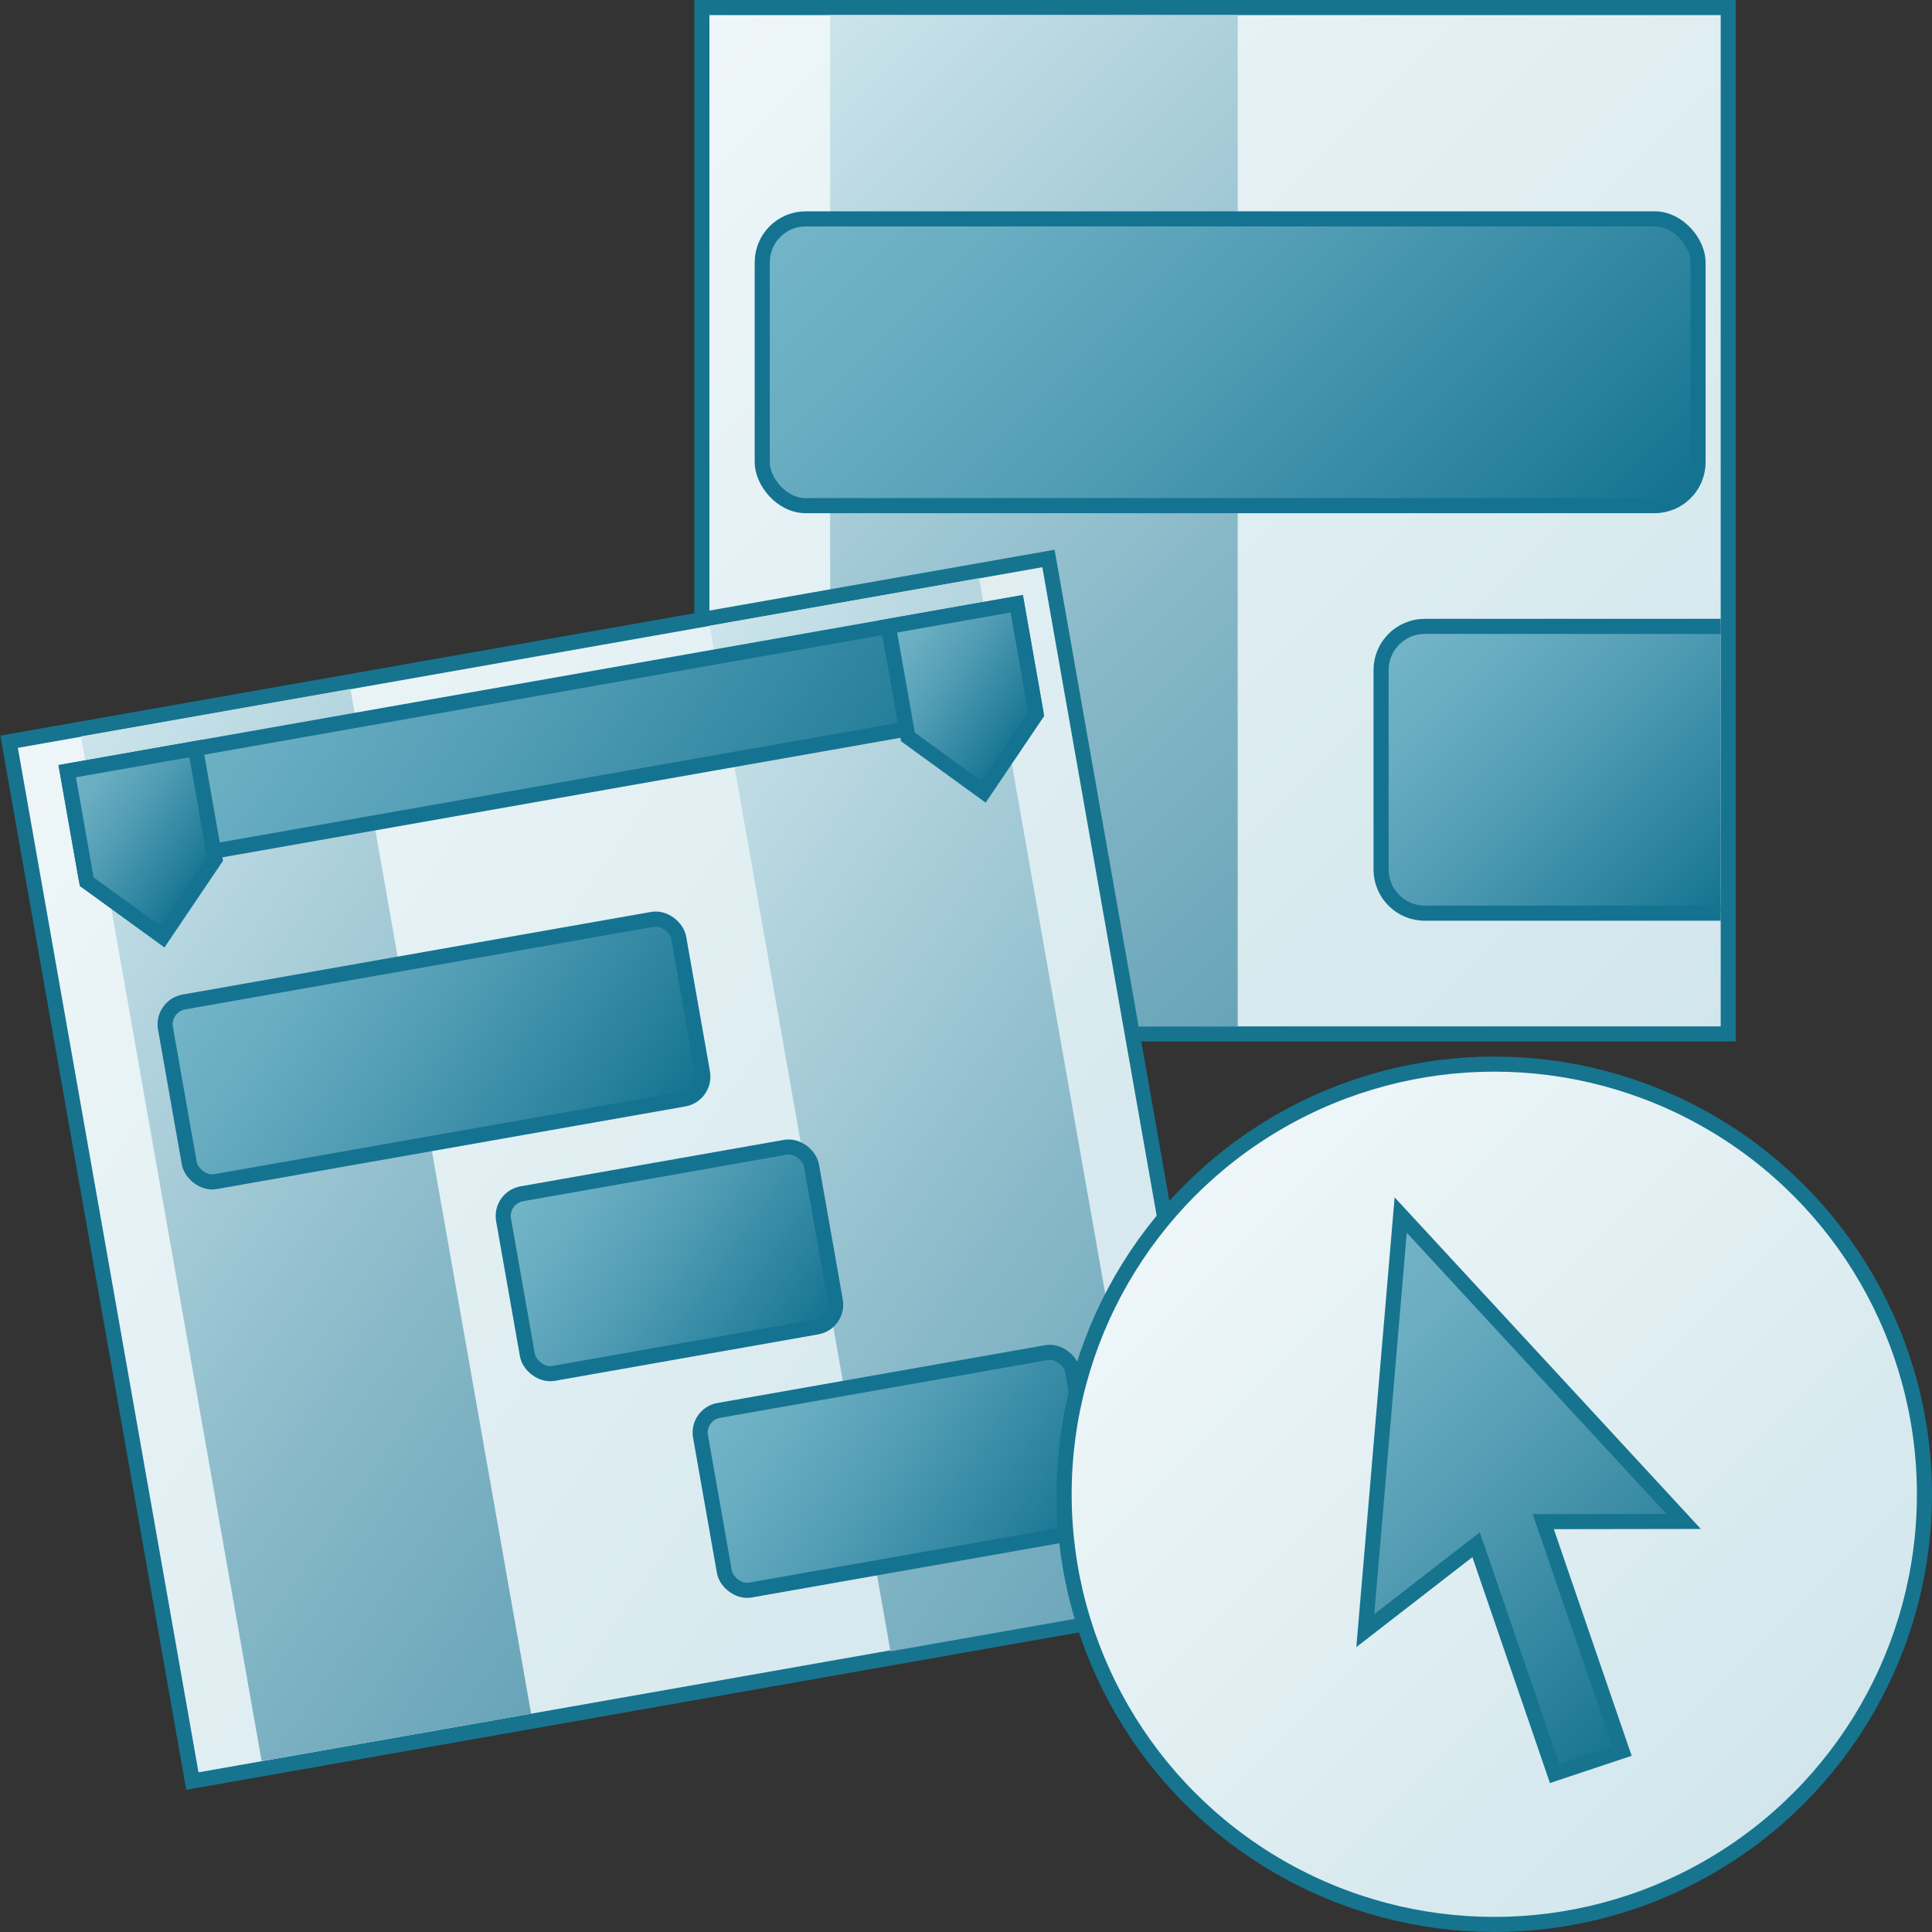 <?xml version="1.0" encoding="UTF-8"?>
<svg id="Layer_1" data-name="Layer 1" xmlns="http://www.w3.org/2000/svg" xmlns:xlink="http://www.w3.org/1999/xlink" viewBox="0 0 128 128">
  <rect x="0" y="0" width="128" height="128" fill="#333333" stroke="none"/>
  <defs>
    <linearGradient id="New_Gradient_Swatch_8" data-name="New Gradient Swatch 8" x1="46.5" y1=".5" x2="114.5" y2="68.5" gradientUnits="userSpaceOnUse">
      <stop offset="0" stop-color="#eef6f8"/>
      <stop offset="1" stop-color="#d1e6ec"/>
    </linearGradient>
    <linearGradient id="New_Gradient_Swatch_10" data-name="New Gradient Swatch 10" x1="45" y1="11" x2="92" y2="58" gradientUnits="userSpaceOnUse">
      <stop offset="0" stop-color="#cce4eb"/>
      <stop offset=".652" stop-color="#87b8c8"/>
      <stop offset="1" stop-color="#68a4b8"/>
    </linearGradient>
    <linearGradient id="Dark_Blue_Grad" data-name="Dark Blue Grad" x1="62.094" y1="4.594" x2="100.906" y2="43.406" gradientUnits="userSpaceOnUse">
      <stop offset="0" stop-color="#73b4c8"/>
      <stop offset=".175" stop-color="#6aaec2"/>
      <stop offset=".457" stop-color="#529db5"/>
      <stop offset=".809" stop-color="#2b839e"/>
      <stop offset="1" stop-color="#147391"/>
    </linearGradient>
    <linearGradient id="Dark_Blue_Grad-2" data-name="Dark Blue Grad" x1="93.646" y1="41.049" x2="113.549" y2="60.951" xlink:href="#Dark_Blue_Grad"/>
    <linearGradient id="New_Gradient_Swatch_8-2" data-name="New Gradient Swatch 8" x1="6.285" y1="43.277" x2="76.206" y2="113.198" gradientTransform="translate(-.142 -.737)" xlink:href="#New_Gradient_Swatch_8"/>
    <linearGradient id="New_Gradient_Swatch_10-2" data-name="New Gradient Swatch 10" x1="-1.673" y1="56.456" x2="41.87" y2="99.999" gradientTransform="translate(.177 2.935)" xlink:href="#New_Gradient_Swatch_10"/>
    <linearGradient id="New_Gradient_Swatch_10-3" data-name="New Gradient Swatch 10" x1="40.605" y1="56.482" x2="84.174" y2="100.051" gradientTransform="translate(-.458 -4.409)" xlink:href="#New_Gradient_Swatch_10"/>
    <linearGradient id="Dark_Blue_Grad-3" data-name="Dark Blue Grad" x1="19.243" y1="57.098" x2="41.668" y2="79.523" gradientTransform="translate(-1.702 1.287)" xlink:href="#Dark_Blue_Grad"/>
    <linearGradient id="Dark_Blue_Grad-4" data-name="Dark Blue Grad" x1="35.641" y1="76.949" x2="51.166" y2="92.474" gradientTransform="translate(.949 -1.21)" xlink:href="#Dark_Blue_Grad"/>
    <linearGradient id="Dark_Blue_Grad-5" data-name="Dark Blue Grad" x1="47.078" y1="92.27" x2="64.763" y2="109.956" gradientTransform="translate(3.607 -3.633)" xlink:href="#Dark_Blue_Grad"/>
    <linearGradient id="Dark_Blue_Grad-6" data-name="Dark Blue Grad" x1="23.981" y1="31.624" x2="59.373" y2="67.016" gradientTransform="translate(-5.17 -.373)" xlink:href="#Dark_Blue_Grad"/>
    <linearGradient id="Dark_Blue_Grad-7" data-name="Dark Blue Grad" x1="10" y1="45.605" x2="18.109" y2="53.714" gradientTransform="translate(-13.101 7.613) rotate(-10)" xlink:href="#Dark_Blue_Grad"/>
    <linearGradient id="Dark_Blue_Grad-8" data-name="Dark Blue Grad" x1="65.246" y1="45.605" x2="73.355" y2="53.714" gradientTransform="translate(-13.101 7.613) rotate(-10)" xlink:href="#Dark_Blue_Grad"/>
    <linearGradient id="New_Gradient_Swatch_8-3" data-name="New Gradient Swatch 8" x1="78.847" y1="78.847" x2="119.153" y2="119.153" xlink:href="#New_Gradient_Swatch_8"/>
    <linearGradient id="Dark_Blue_Grad_2" data-name="Dark Blue Grad 2" x1="85.331" y1="87.969" x2="110.42" y2="113.058" gradientUnits="userSpaceOnUse">
      <stop offset="0" stop-color="#74b3c7"/>
      <stop offset=".177" stop-color="#6badc1"/>
      <stop offset=".464" stop-color="#539cb3"/>
      <stop offset=".822" stop-color="#2c829c"/>
      <stop offset="1" stop-color="#177490"/>
    </linearGradient>
  </defs>
  <rect x="46.5" y=".5" width="68" height="68" fill="url(#New_Gradient_Swatch_8)" stroke="#16748f" stroke-miterlimit="10"/>
  <rect x="55" y="1" width="27" height="67" fill="url(#New_Gradient_Swatch_10)"/>
  <rect x="50.5" y="14.5" width="62" height="19" rx="2.881" ry="2.881" fill="url(#Dark_Blue_Grad)" stroke="#147391" stroke-miterlimit="10"/>
  <path d="m114,60.5h-19.606c-1.598,0-2.894-1.296-2.894-2.894v-13.213c0-1.598,1.296-2.894,2.894-2.894h19.606" fill="url(#Dark_Blue_Grad-2)" stroke="#147391" stroke-miterlimit="10"/>
  <rect x="6.143" y="42.54" width="69.921" height="69.921" transform="translate(-12.833 8.315) rotate(-10)" fill="url(#New_Gradient_Swatch_8-2)" stroke="#16748f" stroke-miterlimit="10"/>
  <rect x="11.212" y="46.693" width="18.128" height="68.939" transform="translate(-13.786 4.754) rotate(-10)" fill="url(#New_Gradient_Swatch_10-2)"/>
  <rect x="52.867" y="39.358" width="18.128" height="68.999" transform="translate(-11.884 11.876) rotate(-10)" fill="url(#New_Gradient_Swatch_10-3)"/>
  <rect x="11.489" y="63.555" width="34.529" height="12.085" rx="1.506" ry="1.506" transform="translate(-11.649 6.05) rotate(-10)" fill="url(#Dark_Blue_Grad-3)" stroke="#147391" stroke-miterlimit="10"/>
  <rect x="33.994" y="77.459" width="20.717" height="12.085" rx="1.495" ry="1.495" transform="translate(-13.826 8.97) rotate(-10)" fill="url(#Dark_Blue_Grad-4)" stroke="#147391" stroke-miterlimit="10"/>
  <rect x="47.011" y="91.437" width="25.033" height="12.085" rx="1.491" ry="1.491" transform="translate(-16.023 11.818) rotate(-10)" fill="url(#Dark_Blue_Grad-5)" stroke="#147391" stroke-miterlimit="10"/>
  <rect x="4.568" y="45.494" width="63.878" height="6.906" transform="translate(-7.945 7.083) rotate(-10)" fill="url(#Dark_Blue_Grad-6)" stroke="#147391" stroke-miterlimit="10"/>
  <polygon points="10.771 62.063 5.745 58.418 4.454 51.092 12.955 49.593 14.246 56.919 10.771 62.063" fill="url(#Dark_Blue_Grad-7)" stroke="#147391" stroke-miterlimit="10"/>
  <polygon points="65.177 52.47 60.152 48.824 58.86 41.499 67.361 40 68.653 47.325 65.177 52.47" fill="url(#Dark_Blue_Grad-8)" stroke="#147391" stroke-miterlimit="10"/>
  <circle cx="99" cy="99" r="28.5" fill="url(#New_Gradient_Swatch_8-3)" stroke="#16748f" stroke-linejoin="round"/>
  <path d="m111.545,100.799l-18.745-20.299-2.345,27.531,7.34-5.687,5.205,15.156,4.465-1.488-5.22-15.199,9.3-.014Z" fill="url(#Dark_Blue_Grad_2)" stroke="#16748f" stroke-miterlimit="10"/>
</svg>